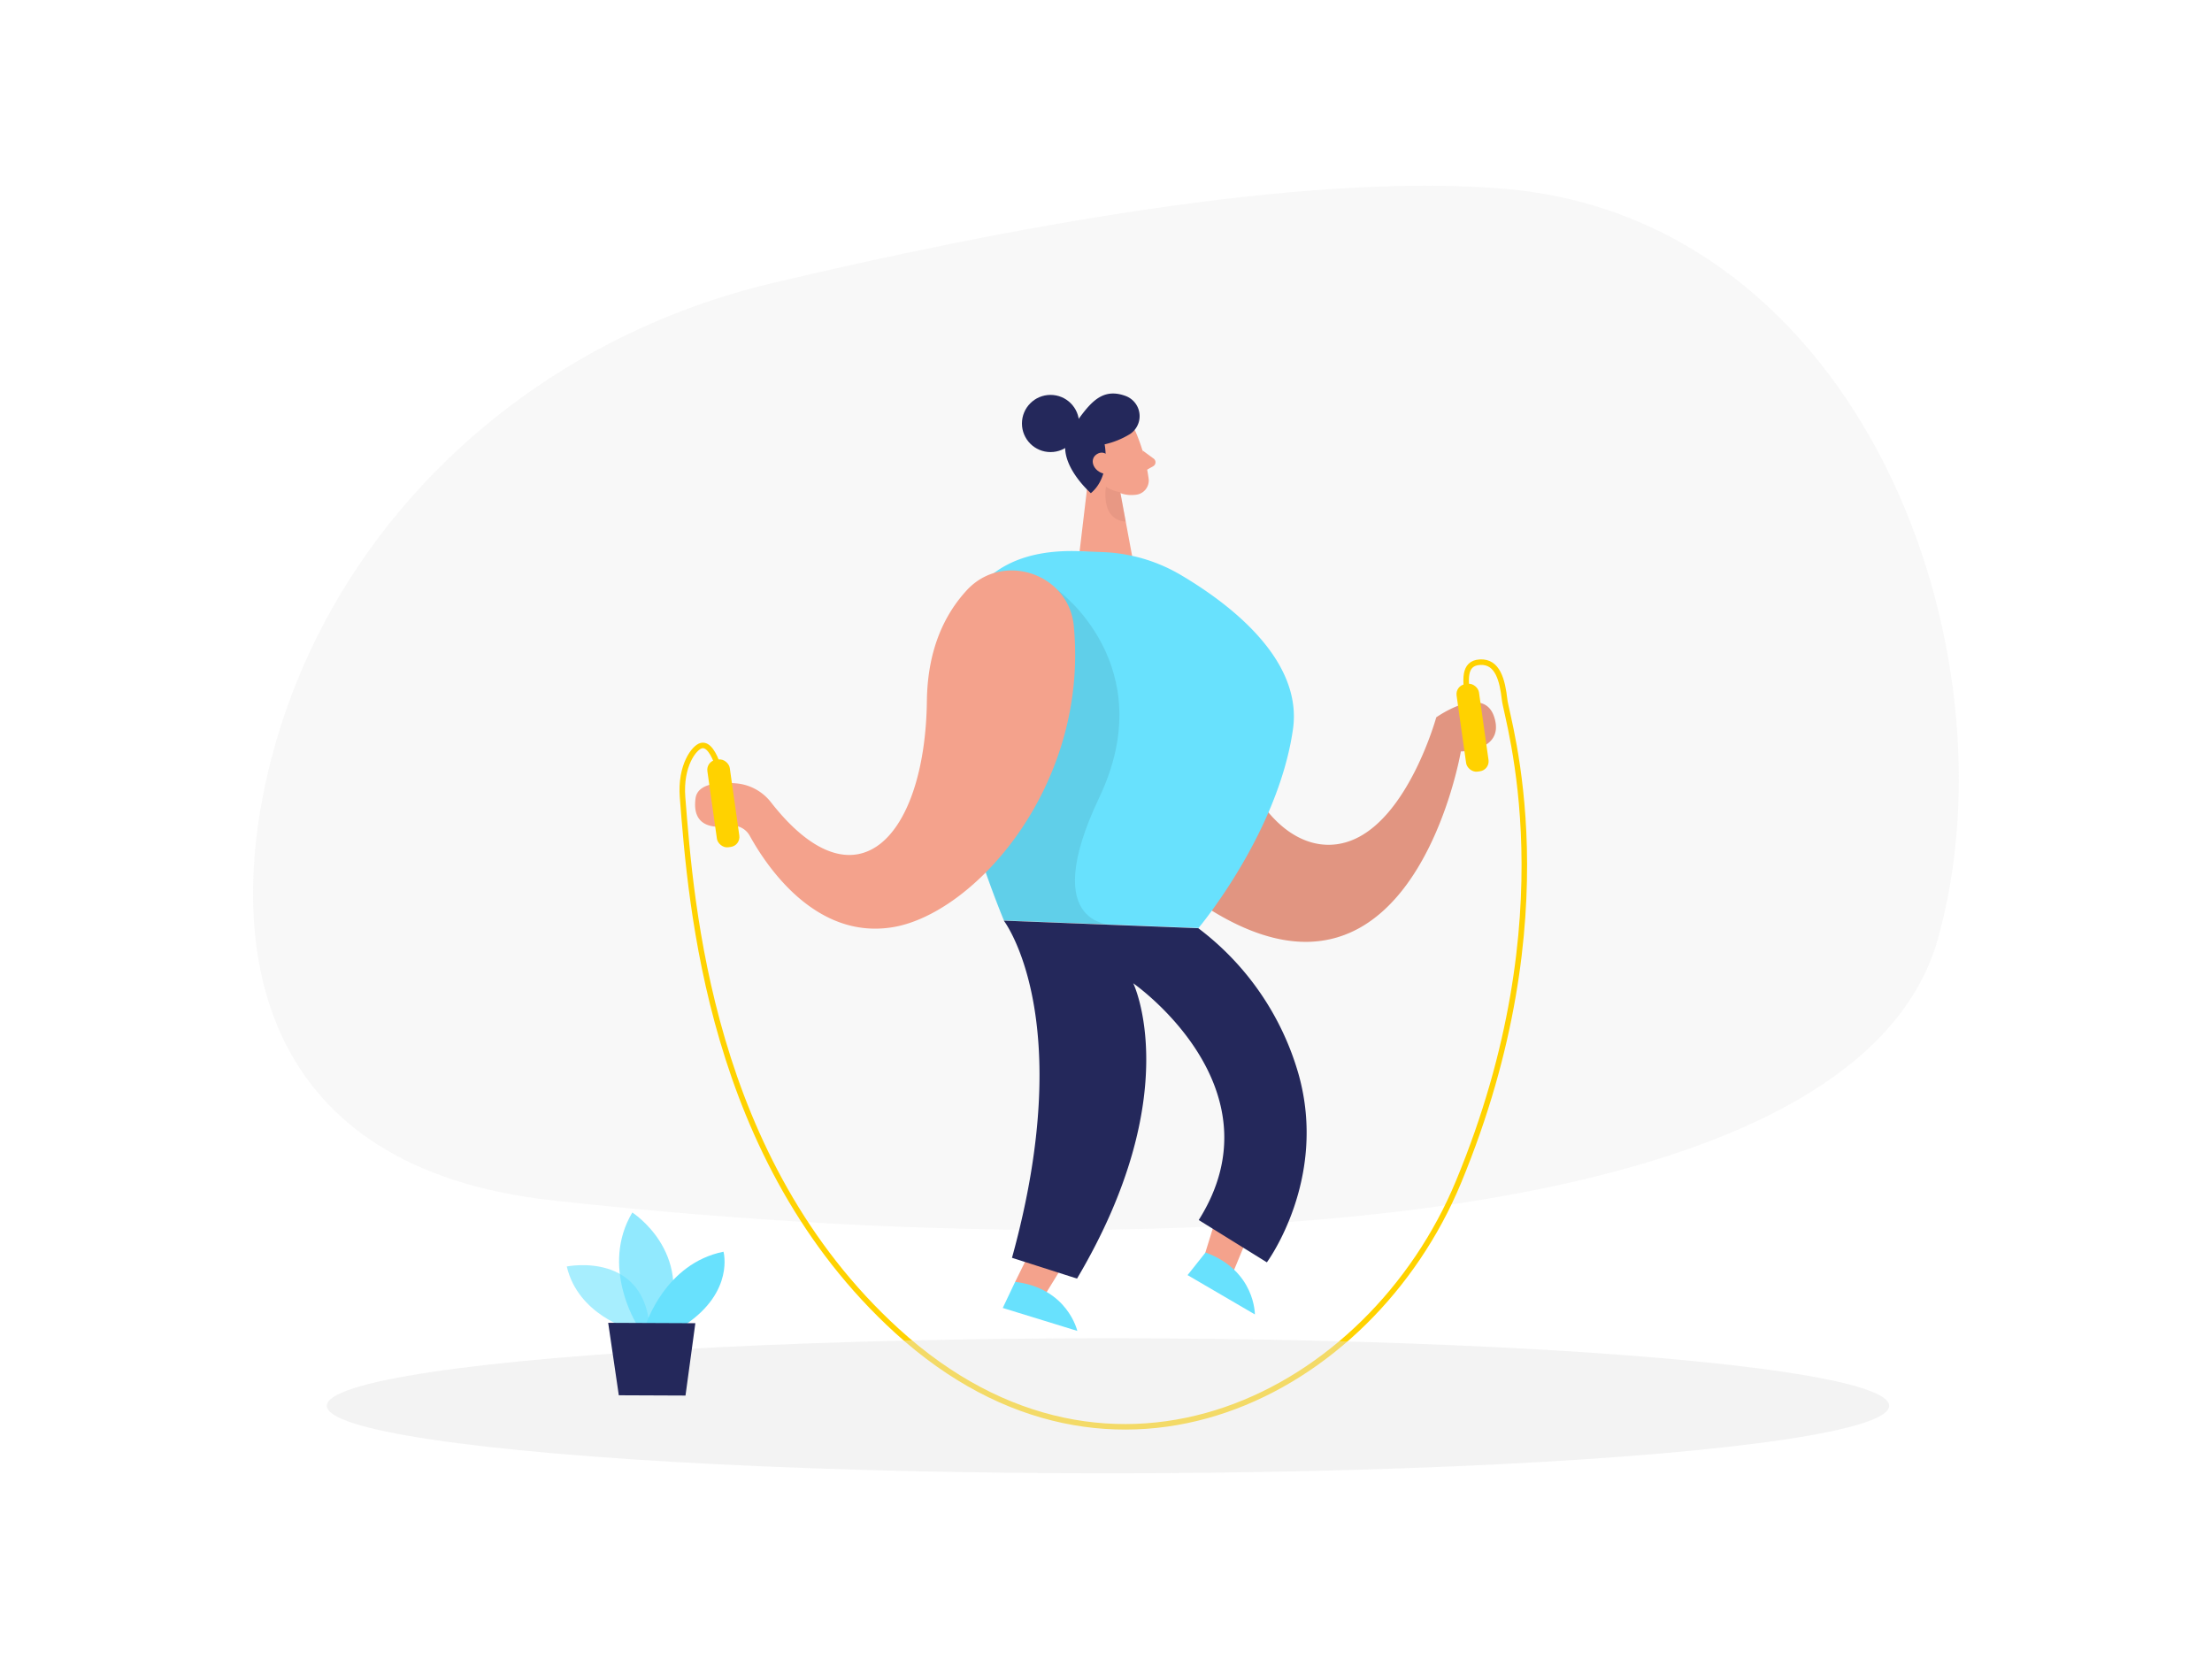 <svg id="Layer_1" data-name="Layer 1" xmlns="http://www.w3.org/2000/svg" viewBox="0 0 400 300"><path d="M139.56,51.22c-45,10.7-80.56,44.51-91,88-7.76,32.36-2,71.94,51.25,77.84,114.3,12.67,236.05,5.08,250.65-47.37S336.69,39.72,272.16,34.15C235.41,31,180.25,41.54,139.56,51.22Z" fill="#e6e6e6" opacity="0.3"/><polygon points="188.22 222.39 183.57 231.8 188.17 235.43 193.6 226.62 188.22 222.39" fill="#f4a28c"/><path d="M183.57,231.8l-2.24,4.72,13.48,4.15S193.07,232.94,183.57,231.8Z" fill="#68e1fd"/><polygon points="220.49 218.33 217.39 228.37 222.51 231.21 226.47 221.66 220.49 218.33" fill="#f4a28c"/><path d="M193.19,107.73c7.07-8.71,21.12-7.09,25.71,3.13a29,29,0,0,1,2.32,10.77c1,22.17,12.41,34.26,22.91,30.44s15.59-22.35,15.59-22.35,8.59-6.13,10.5,0-6.05,6.16-6.05,6.16-10.2,60-54.72,21.6C181.3,133.22,186,116.64,193.19,107.73Z" fill="#f4a28c"/><path d="M193.19,107.73c7.07-8.71,21.12-7.09,25.71,3.13a29,29,0,0,1,2.32,10.77c1,22.17,12.41,34.26,22.91,30.44s15.59-22.35,15.59-22.35,8.59-6.13,10.5,0-6.05,6.16-6.05,6.16-10.2,60-54.72,21.6C181.3,133.22,186,116.64,193.19,107.73Z" opacity="0.08"/><path d="M205.48,78.37a32.31,32.31,0,0,1,2.25,8.34,2.61,2.61,0,0,1-2.46,2.77,5.75,5.75,0,0,1-5.62-2.75l-2.88-3.84a4.68,4.68,0,0,1,.43-5.38C199.34,74.6,204.4,75.39,205.48,78.37Z" fill="#f4a28c"/><polygon points="197.24 82.75 195.23 99.67 204.77 100.79 202.38 87.93 197.24 82.75" fill="#f4a28c"/><path d="M206.6,81.45l2,1.47a.82.82,0,0,1-.09,1.4l-1.78,1Z" fill="#f4a28c"/><path d="M202.59,89A6.09,6.09,0,0,1,200,88s-1.08,6,3.56,6.32Z" fill="#ce8172" opacity="0.31"/><path d="M201,83.71s-.65-1.9-2-1.29-.46,3.35,1.57,3Z" fill="#f4a28c"/><path d="M204.37,78.47a15,15,0,0,1-4.62,1.88s1.2,5.75-2.49,8.83c0,0-7.28-6.34-3.62-11.45,3.07-4.28,5.2-7.83,9.87-6.14A3.89,3.89,0,0,1,204.37,78.47Z" fill="#24285b"/><circle cx="189.97" cy="76.58" r="5.17" fill="#24285b"/><path d="M201,83.13s-1.09-2-2.66-1-.52,3.53,2,3.63Z" fill="#f4a28c"/><path d="M195.23,99.67l4.24.17a29.94,29.94,0,0,1,14,4.1c8.82,5.2,22.19,15.32,20.33,28-2.73,18.79-17.07,35.87-17.07,35.87l-35.18-1.37S151.91,98.1,195.23,99.67Z" fill="#68e1fd"/><path d="M191.22,106.67s18.95,13.58,7.56,37.55,2.95,23.05,2.95,23.05l-20.21-.79-3.29-8.69Z" opacity="0.08"/><path d="M181.52,166.48S195,184,183,227.45l11.76,3.76c19.82-33.47,10.17-53.4,10.17-53.4s27,18.77,11.84,42.81l12.32,7.65s11.1-15,5.72-34.06a50.37,50.37,0,0,0-18.12-26.36Z" fill="#24285b"/><path d="M194.18,113.22c-.89-9.53-12.85-13.54-19.35-6.49-3.94,4.27-7.1,10.61-7.22,20-.3,24.39-12.59,38.27-28.17,18.38a8.93,8.93,0,0,0-6.28-3.45c-3.17-.28-7,0-7.38,2.68-.72,5.25,3.33,5.48,6.11,5a3.56,3.56,0,0,1,3.68,1.78c3.05,5.53,11.79,18.62,25.52,16.6C175.94,165.59,196.92,142.29,194.18,113.22Z" fill="#f4a28c"/><path d="M218,226.49l-3.25,4.09,12.17,7.11S227,229.78,218,226.49Z" fill="#68e1fd"/><path d="M130.82,142.28s-1.42-8.07-4-7.45c-1.28.31-3.85,3.6-3.39,9.38,1.54,19.31,4.8,65.51,38.78,96.46,39,35.51,85.61,11.46,101.52-26.9,20.12-48.52,8.77-83.57,8.36-87.19s-1.28-7-4.44-6.84-2.58,3.45-2.28,6.37" fill="none" stroke="#ffd200" stroke-miterlimit="10"/><rect x="128.77" y="137.28" width="4.09" height="15.97" rx="1.81" transform="translate(-19.02 19.71) rotate(-8.03)" fill="#ffd200"/><rect x="264.25" y="123.6" width="4.09" height="15.97" rx="1.81" transform="translate(-15.78 38.5) rotate(-8.03)" fill="#ffd200"/><ellipse cx="200.36" cy="254.21" rx="141.26" ry="12.21" fill="#e6e6e6" opacity="0.45"/><path d="M114,240.39s-9.45-2.58-11.51-11.37c0,0,14.64-3,15.06,12.15Z" fill="#68e1fd" opacity="0.58"/><path d="M115.13,239.45s-6.6-10.43-.79-20.19c0,0,11.13,7.07,6.19,20.22Z" fill="#68e1fd" opacity="0.73"/><path d="M116.83,239.46s3.49-11,14-13.11c0,0,2,7.16-6.82,13.14Z" fill="#68e1fd"/><polygon points="109.98 239.21 111.9 252.31 123.96 252.36 125.74 239.28 109.98 239.21" fill="#24285b"/></svg>